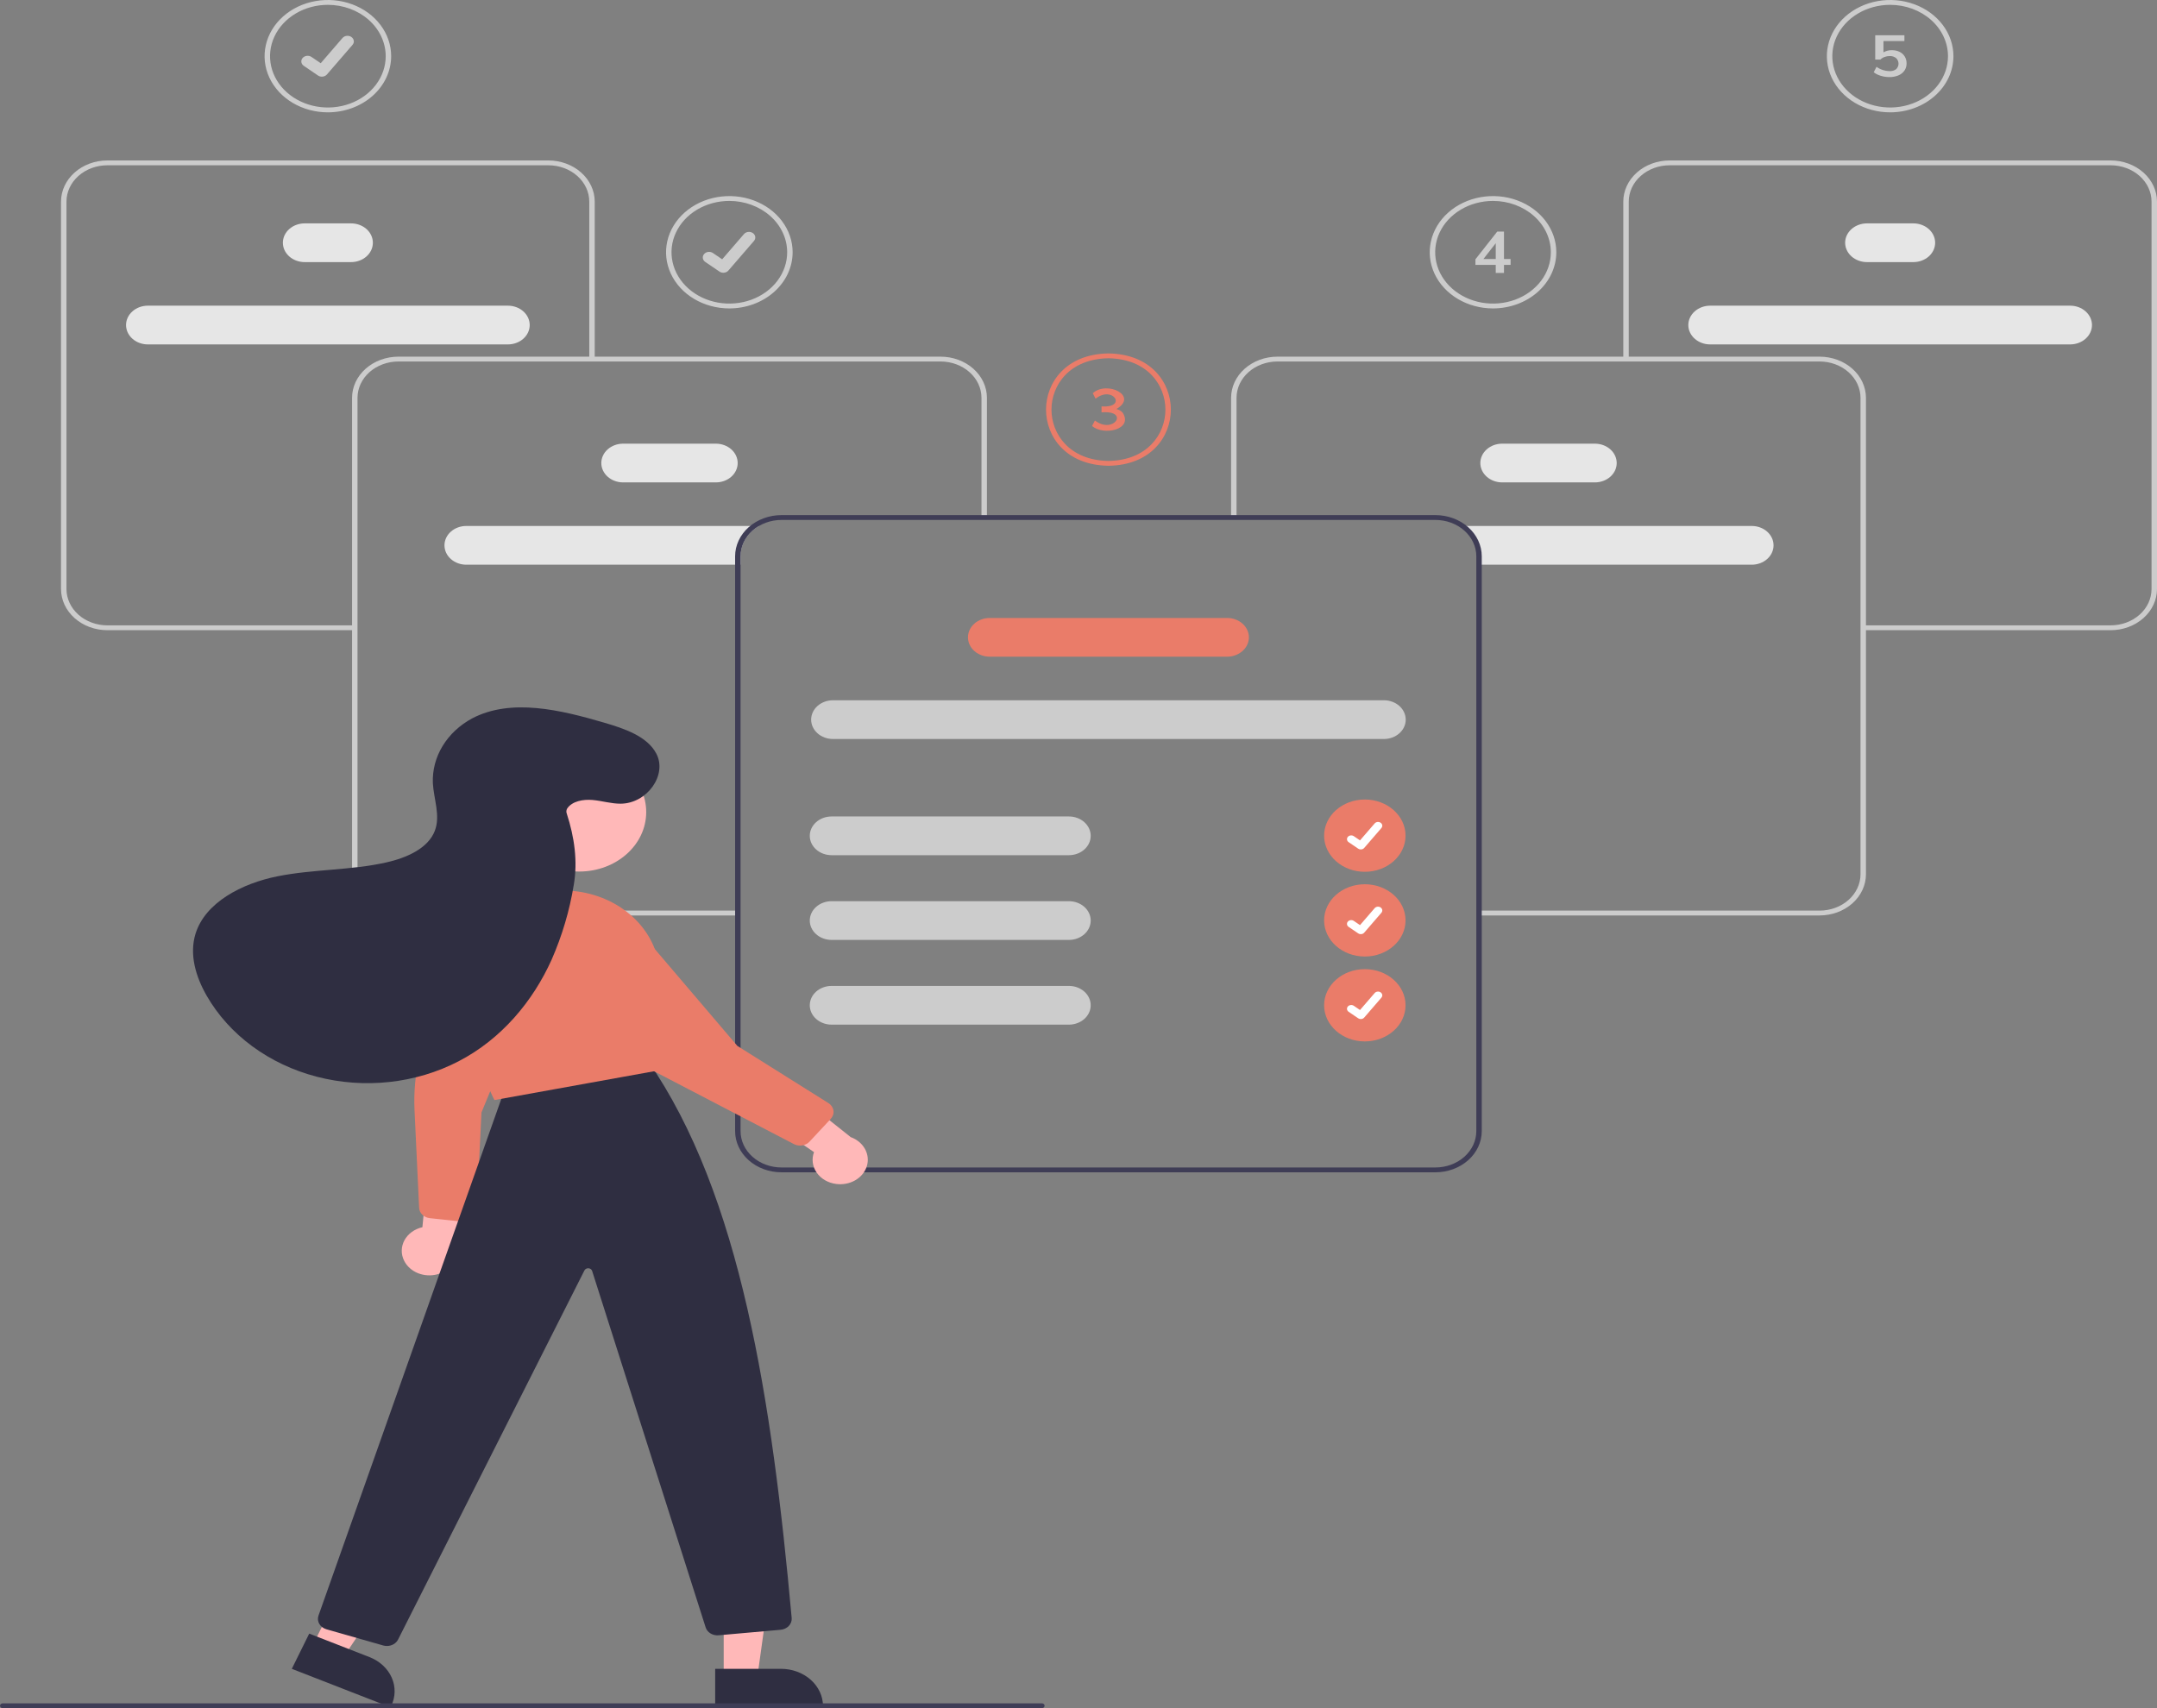 <svg width="202" height="160" viewBox="0 0 202 160" fill="none" xmlns="http://www.w3.org/2000/svg">
<rect x="0" y="0" width="202" height="160" fill="#808080" stroke="none"/>
<g clip-path="url(#clip0_213_7529)">
<path d="M43.668 49.266C43.126 49.266 42.606 49.457 42.223 49.797C41.84 50.138 41.624 50.599 41.624 51.08C41.624 51.561 41.84 52.023 42.223 52.363C42.606 52.703 43.126 52.894 43.668 52.894H69.353V52.103C69.353 51.54 69.51 50.987 69.81 50.492C70.111 49.996 70.545 49.575 71.074 49.266H43.668Z" fill="#E6E6E6"/>
<path d="M67.04 45.185H58.355C57.814 45.185 57.294 44.994 56.911 44.654C56.527 44.313 56.312 43.852 56.312 43.371C56.312 42.89 56.527 42.428 56.911 42.088C57.294 41.748 57.814 41.557 58.355 41.557H67.04C67.582 41.557 68.101 41.748 68.485 42.088C68.868 42.428 69.083 42.89 69.083 43.371C69.083 43.852 68.868 44.313 68.485 44.654C68.101 44.994 67.582 45.185 67.04 45.185Z" fill="#E6E6E6"/>
<path d="M47.563 32.26H13.847C13.305 32.26 12.786 32.069 12.402 31.729C12.019 31.389 11.804 30.927 11.804 30.446C11.804 29.965 12.019 29.504 12.402 29.164C12.786 28.823 13.305 28.632 13.847 28.632H47.563C48.105 28.632 48.624 28.823 49.008 29.164C49.391 29.504 49.606 29.965 49.606 30.446C49.606 30.927 49.391 31.389 49.008 31.729C48.624 32.069 48.105 32.26 47.563 32.26Z" fill="#E6E6E6"/>
<path d="M32.876 24.551H28.534C27.992 24.551 27.472 24.36 27.089 24.02C26.706 23.68 26.491 23.218 26.491 22.737C26.491 22.256 26.706 21.795 27.089 21.454C27.472 21.114 27.992 20.923 28.534 20.923H32.876C33.418 20.923 33.938 21.114 34.321 21.454C34.704 21.795 34.919 22.256 34.919 22.737C34.919 23.218 34.704 23.68 34.321 24.02C33.938 24.36 33.418 24.551 32.876 24.551Z" fill="#E6E6E6"/>
<path d="M69.096 85.748H37.312C36.161 85.747 35.057 85.341 34.243 84.618C33.429 83.895 32.971 82.916 32.97 81.894V37.261C32.971 36.239 33.429 35.259 34.243 34.537C35.057 33.814 36.161 33.408 37.312 33.407H88.083C89.234 33.408 90.338 33.814 91.152 34.537C91.966 35.259 92.424 36.239 92.425 37.261V48.324H91.914V37.261C91.913 36.359 91.509 35.495 90.791 34.857C90.073 34.22 89.099 33.861 88.083 33.86H37.312C36.297 33.861 35.323 34.22 34.604 34.857C33.886 35.495 33.482 36.359 33.481 37.261V81.894C33.482 82.795 33.886 83.66 34.604 84.297C35.323 84.935 36.297 85.294 37.312 85.295H69.096V85.748Z" fill="#CCCCCC"/>
<path d="M33.226 59.029H10.057C8.905 59.028 7.802 58.622 6.988 57.899C6.174 57.176 5.716 56.197 5.714 55.175V18.882C5.716 17.86 6.174 16.881 6.988 16.158C7.802 15.435 8.905 15.029 10.057 15.028H51.353C52.504 15.029 53.608 15.435 54.422 16.158C55.236 16.881 55.694 17.86 55.695 18.882V33.633H55.184V18.882C55.183 17.98 54.779 17.116 54.061 16.478C53.343 15.841 52.369 15.482 51.353 15.481H10.057C9.041 15.482 8.067 15.841 7.349 16.478C6.63 17.116 6.226 17.98 6.225 18.882V55.175C6.226 56.077 6.63 56.941 7.349 57.579C8.067 58.216 9.041 58.575 10.057 58.576H33.226V59.029Z" fill="#CCCCCC"/>
<path d="M136.64 49.266C137.169 49.575 137.604 49.996 137.904 50.492C138.205 50.987 138.362 51.54 138.362 52.103V52.894H164.047C164.589 52.894 165.109 52.703 165.492 52.363C165.875 52.023 166.09 51.561 166.09 51.08C166.09 50.599 165.875 50.138 165.492 49.797C165.109 49.457 164.589 49.266 164.047 49.266H136.64Z" fill="#E6E6E6"/>
<path d="M138.631 43.371C138.632 42.89 138.847 42.429 139.231 42.089C139.614 41.749 140.133 41.557 140.675 41.557H149.359C149.901 41.557 150.421 41.748 150.804 42.088C151.187 42.428 151.402 42.89 151.402 43.371C151.402 43.852 151.187 44.313 150.804 44.654C150.421 44.994 149.901 45.185 149.359 45.185H140.675C140.133 45.184 139.614 44.993 139.231 44.653C138.847 44.313 138.632 43.852 138.631 43.371Z" fill="#E6E6E6"/>
<path d="M158.109 30.446C158.109 29.965 158.325 29.504 158.708 29.164C159.091 28.824 159.61 28.633 160.152 28.632H193.867C194.409 28.632 194.929 28.823 195.312 29.164C195.695 29.504 195.911 29.965 195.911 30.446C195.911 30.927 195.695 31.389 195.312 31.729C194.929 32.069 194.409 32.26 193.867 32.26H160.152C159.61 32.26 159.091 32.068 158.708 31.728C158.325 31.388 158.109 30.927 158.109 30.446Z" fill="#E6E6E6"/>
<path d="M172.795 22.737C172.796 22.256 173.011 21.795 173.394 21.455C173.777 21.115 174.297 20.924 174.839 20.923H179.181C179.723 20.923 180.242 21.114 180.626 21.454C181.009 21.795 181.224 22.256 181.224 22.737C181.224 23.218 181.009 23.68 180.626 24.02C180.242 24.36 179.723 24.551 179.181 24.551H174.839C174.297 24.55 173.777 24.359 173.394 24.019C173.011 23.679 172.796 23.218 172.795 22.737Z" fill="#E6E6E6"/>
<path d="M138.618 85.748H170.402C171.553 85.747 172.657 85.341 173.471 84.618C174.285 83.895 174.743 82.916 174.744 81.894V37.261C174.743 36.239 174.285 35.259 173.471 34.537C172.657 33.814 171.553 33.408 170.402 33.407H119.632C118.48 33.408 117.377 33.814 116.563 34.537C115.749 35.259 115.291 36.239 115.289 37.261V48.324H115.8V37.261C115.801 36.359 116.205 35.495 116.924 34.857C117.642 34.22 118.616 33.861 119.632 33.86H170.402C171.418 33.861 172.392 34.22 173.11 34.857C173.828 35.495 174.232 36.359 174.234 37.261V81.894C174.232 82.795 173.828 83.66 173.11 84.297C172.392 84.935 171.418 85.294 170.402 85.295H138.618V85.748Z" fill="#CCCCCC"/>
<path d="M174.489 59.029H197.658C198.809 59.028 199.913 58.622 200.727 57.899C201.541 57.176 201.999 56.197 202 55.175V18.882C201.999 17.86 201.541 16.881 200.727 16.158C199.913 15.435 198.809 15.029 197.658 15.028H156.361C155.21 15.029 154.106 15.435 153.292 16.158C152.478 16.881 152.02 17.86 152.019 18.882V33.633H152.53V18.882C152.531 17.98 152.935 17.116 153.653 16.478C154.372 15.841 155.346 15.482 156.361 15.481H197.658C198.674 15.482 199.647 15.841 200.366 16.478C201.084 17.116 201.488 17.98 201.489 18.882V55.175C201.488 56.077 201.084 56.941 200.366 57.579C199.647 58.216 198.674 58.575 197.658 58.576H174.489V59.029Z" fill="#CCCCCC"/>
<path d="M134.423 48.248H73.184C72.033 48.25 70.93 48.657 70.116 49.379C69.302 50.102 68.844 51.081 68.842 52.103V105.952C68.843 106.974 69.301 107.954 70.115 108.677C70.929 109.4 72.033 109.806 73.184 109.807H134.423C135.574 109.806 136.678 109.4 137.492 108.677C138.306 107.954 138.764 106.974 138.765 105.952V52.103C138.764 51.081 138.306 50.101 137.492 49.378C136.678 48.656 135.574 48.249 134.423 48.248ZM138.255 105.952C138.253 106.854 137.849 107.719 137.131 108.356C136.413 108.994 135.439 109.353 134.423 109.354H73.184C72.168 109.353 71.194 108.994 70.476 108.356C69.758 107.719 69.354 106.854 69.353 105.952V52.103C69.354 51.201 69.758 50.337 70.477 49.699C71.195 49.062 72.168 48.703 73.184 48.702H134.423C135.439 48.703 136.413 49.061 137.131 49.699C137.849 50.337 138.253 51.201 138.255 52.103V105.952Z" fill="#3F3D56"/>
<path d="M129.601 69.22H78.006C77.464 69.22 76.944 69.029 76.561 68.688C76.178 68.348 75.963 67.887 75.963 67.406C75.963 66.925 76.178 66.463 76.561 66.123C76.944 65.783 77.464 65.592 78.006 65.592H129.601C130.143 65.592 130.662 65.783 131.046 66.123C131.429 66.463 131.644 66.925 131.644 67.406C131.644 67.887 131.429 68.348 131.046 68.688C130.662 69.029 130.143 69.22 129.601 69.22Z" fill="#CCCCCC"/>
<path d="M114.914 61.511H92.693C92.151 61.511 91.631 61.319 91.248 60.979C90.865 60.639 90.649 60.178 90.649 59.697C90.649 59.215 90.865 58.754 91.248 58.414C91.631 58.074 92.151 57.883 92.693 57.883H114.914C115.456 57.883 115.976 58.074 116.359 58.414C116.742 58.754 116.958 59.215 116.958 59.697C116.958 60.178 116.742 60.639 116.359 60.979C115.976 61.319 115.456 61.511 114.914 61.511Z" fill="#EA7C69"/>
<path d="M100.1 80.103H77.878C77.336 80.103 76.817 79.912 76.433 79.572C76.05 79.232 75.835 78.771 75.835 78.29C75.835 77.808 76.05 77.347 76.433 77.007C76.817 76.667 77.336 76.476 77.878 76.476H100.1C100.642 76.476 101.161 76.667 101.545 77.007C101.928 77.347 102.143 77.808 102.143 78.29C102.143 78.771 101.928 79.232 101.545 79.572C101.161 79.912 100.642 80.103 100.1 80.103Z" fill="#CCCCCC"/>
<path d="M100.1 88.04H77.878C77.336 88.04 76.817 87.848 76.433 87.508C76.05 87.168 75.835 86.707 75.835 86.226C75.835 85.745 76.05 85.283 76.433 84.943C76.817 84.603 77.336 84.412 77.878 84.412H100.1C100.642 84.412 101.161 84.603 101.545 84.943C101.928 85.283 102.143 85.745 102.143 86.226C102.143 86.707 101.928 87.168 101.545 87.508C101.161 87.848 100.642 88.04 100.1 88.04Z" fill="#CCCCCC"/>
<path d="M100.1 95.976H77.878C77.336 95.976 76.817 95.784 76.433 95.444C76.05 95.104 75.835 94.643 75.835 94.162C75.835 93.68 76.05 93.219 76.433 92.879C76.817 92.539 77.336 92.348 77.878 92.348H100.1C100.642 92.348 101.161 92.539 101.545 92.879C101.928 93.219 102.143 93.68 102.143 94.162C102.143 94.643 101.928 95.104 101.545 95.444C101.161 95.784 100.642 95.976 100.1 95.976Z" fill="#CCCCCC"/>
<path d="M127.814 81.659C129.92 81.659 131.628 80.143 131.628 78.273C131.628 76.404 129.92 74.888 127.814 74.888C125.708 74.888 124.001 76.404 124.001 78.273C124.001 80.143 125.708 81.659 127.814 81.659Z" fill="#EA7C69"/>
<path d="M127.436 79.565C127.351 79.565 127.267 79.54 127.199 79.495L127.194 79.492L126.298 78.883C126.214 78.826 126.159 78.742 126.146 78.649C126.132 78.556 126.16 78.462 126.224 78.388C126.289 78.313 126.384 78.264 126.488 78.252C126.593 78.24 126.699 78.265 126.783 78.322L127.363 78.717L128.735 77.129C128.767 77.092 128.806 77.061 128.852 77.038C128.897 77.014 128.947 76.999 128.999 76.993C129.05 76.987 129.103 76.99 129.154 77.002C129.204 77.014 129.251 77.035 129.293 77.063L129.285 77.074L129.293 77.063C129.377 77.12 129.432 77.205 129.446 77.297C129.459 77.39 129.431 77.484 129.367 77.559L127.754 79.427C127.716 79.469 127.668 79.504 127.613 79.528C127.558 79.552 127.498 79.564 127.437 79.564L127.436 79.565Z" fill="white"/>
<path d="M30.705 10.523C29.533 10.523 28.387 10.214 27.412 9.636C26.437 9.058 25.678 8.236 25.229 7.275C24.78 6.314 24.663 5.256 24.892 4.235C25.12 3.214 25.685 2.277 26.514 1.541C27.343 0.805 28.399 0.304 29.549 0.101C30.698 -0.102 31.89 0.002 32.973 0.401C34.056 0.799 34.982 1.473 35.633 2.338C36.284 3.204 36.632 4.221 36.632 5.262C36.63 6.657 36.005 7.994 34.894 8.98C33.783 9.967 32.276 10.521 30.705 10.523ZM30.705 0.453C29.634 0.453 28.587 0.735 27.696 1.264C26.805 1.792 26.111 2.543 25.701 3.422C25.291 4.3 25.184 5.267 25.393 6.2C25.602 7.132 26.118 7.989 26.875 8.661C27.633 9.334 28.598 9.792 29.648 9.977C30.699 10.163 31.788 10.068 32.778 9.704C33.767 9.34 34.613 8.723 35.208 7.933C35.803 7.142 36.121 6.212 36.121 5.262C36.119 3.987 35.548 2.765 34.533 1.863C33.517 0.962 32.141 0.455 30.705 0.453Z" fill="#CCCCCC"/>
<path d="M30.143 7.182C30.015 7.182 29.891 7.146 29.789 7.078L29.783 7.074L28.45 6.168C28.388 6.126 28.336 6.074 28.297 6.014C28.259 5.955 28.233 5.888 28.223 5.82C28.213 5.752 28.218 5.682 28.238 5.615C28.258 5.549 28.293 5.486 28.34 5.431C28.387 5.376 28.447 5.33 28.514 5.296C28.581 5.261 28.655 5.239 28.733 5.23C28.81 5.221 28.888 5.225 28.963 5.243C29.038 5.261 29.109 5.292 29.171 5.334L30.034 5.922L32.074 3.559C32.121 3.504 32.18 3.458 32.248 3.424C32.315 3.389 32.389 3.367 32.466 3.358C32.544 3.349 32.622 3.353 32.697 3.371C32.772 3.389 32.842 3.42 32.904 3.462L32.892 3.477L32.905 3.462C33.029 3.547 33.111 3.672 33.131 3.81C33.152 3.948 33.11 4.088 33.014 4.199L30.615 6.977C30.559 7.041 30.488 7.092 30.406 7.128C30.324 7.163 30.234 7.182 30.143 7.182L30.143 7.182Z" fill="#CCCCCC"/>
<path d="M68.302 28.89C67.129 28.89 65.984 28.581 65.009 28.003C64.034 27.425 63.275 26.603 62.826 25.641C62.377 24.68 62.26 23.622 62.489 22.602C62.717 21.581 63.282 20.643 64.111 19.907C64.94 19.172 65.996 18.671 67.145 18.468C68.295 18.265 69.487 18.369 70.57 18.767C71.653 19.165 72.579 19.84 73.23 20.705C73.881 21.57 74.229 22.587 74.229 23.628C74.227 25.023 73.602 26.36 72.491 27.347C71.379 28.333 69.873 28.888 68.302 28.89ZM68.302 18.82C67.23 18.82 66.183 19.102 65.293 19.63C64.402 20.159 63.708 20.91 63.298 21.788C62.888 22.667 62.781 23.633 62.99 24.566C63.199 25.499 63.715 26.355 64.472 27.028C65.229 27.7 66.194 28.158 67.245 28.344C68.296 28.529 69.385 28.434 70.374 28.07C71.364 27.706 72.21 27.09 72.805 26.299C73.4 25.509 73.718 24.579 73.718 23.628C73.716 22.353 73.145 21.131 72.13 20.23C71.114 19.328 69.737 18.821 68.302 18.82Z" fill="#CCCCCC"/>
<path d="M67.74 25.549C67.612 25.549 67.488 25.512 67.386 25.444L67.379 25.44L66.046 24.535C65.922 24.45 65.84 24.325 65.82 24.186C65.799 24.048 65.841 23.908 65.937 23.797C66.032 23.687 66.174 23.614 66.329 23.596C66.485 23.578 66.643 23.615 66.767 23.7L67.631 24.288L69.671 21.925C69.718 21.87 69.777 21.824 69.844 21.79C69.912 21.755 69.986 21.733 70.063 21.724C70.14 21.715 70.219 21.719 70.294 21.737C70.369 21.755 70.439 21.786 70.501 21.828L70.488 21.843L70.501 21.828C70.626 21.913 70.707 22.038 70.728 22.176C70.748 22.314 70.706 22.454 70.611 22.565L68.211 25.343C68.156 25.407 68.084 25.459 68.003 25.494C67.921 25.53 67.831 25.548 67.74 25.548L67.74 25.549Z" fill="#CCCCCC"/>
<path d="M127.814 89.595C129.92 89.595 131.628 88.079 131.628 86.21C131.628 84.34 129.92 82.825 127.814 82.825C125.708 82.825 124.001 84.34 124.001 86.21C124.001 88.079 125.708 89.595 127.814 89.595Z" fill="#EA7C69"/>
<path d="M127.436 87.501C127.351 87.501 127.267 87.476 127.199 87.431L127.194 87.428L126.298 86.819C126.257 86.791 126.222 86.756 126.196 86.716C126.169 86.675 126.152 86.631 126.146 86.585C126.139 86.539 126.142 86.492 126.156 86.447C126.169 86.402 126.193 86.36 126.224 86.323C126.256 86.287 126.296 86.256 126.341 86.233C126.386 86.209 126.436 86.194 126.488 86.188C126.54 86.182 126.593 86.185 126.643 86.197C126.694 86.209 126.741 86.23 126.783 86.258L127.363 86.653L128.735 85.065C128.767 85.028 128.806 84.997 128.852 84.974C128.897 84.951 128.947 84.935 128.999 84.929C129.05 84.923 129.103 84.926 129.154 84.938C129.204 84.95 129.251 84.971 129.293 84.999L129.285 85.01L129.293 84.999C129.377 85.056 129.432 85.141 129.446 85.234C129.459 85.326 129.431 85.42 129.367 85.495L127.754 87.362C127.716 87.406 127.668 87.44 127.613 87.464C127.558 87.488 127.498 87.501 127.437 87.5L127.436 87.501Z" fill="white"/>
<path d="M127.814 97.547C129.92 97.547 131.628 96.031 131.628 94.162C131.628 92.292 129.92 90.777 127.814 90.777C125.708 90.777 124.001 92.292 124.001 94.162C124.001 96.031 125.708 97.547 127.814 97.547Z" fill="#EA7C69"/>
<path d="M127.437 95.453C127.351 95.453 127.267 95.428 127.199 95.383L127.194 95.38L126.298 94.771C126.214 94.714 126.16 94.63 126.146 94.537C126.132 94.444 126.161 94.35 126.225 94.276C126.289 94.202 126.384 94.153 126.488 94.141C126.593 94.128 126.699 94.153 126.783 94.21L127.363 94.605L128.735 93.017C128.767 92.98 128.806 92.949 128.852 92.926C128.897 92.903 128.947 92.888 128.999 92.882C129.05 92.875 129.103 92.878 129.154 92.89C129.204 92.902 129.252 92.923 129.293 92.951L129.285 92.962L129.293 92.951C129.377 93.008 129.432 93.093 129.446 93.186C129.459 93.279 129.431 93.373 129.367 93.447L127.754 95.315C127.716 95.358 127.668 95.392 127.613 95.416C127.558 95.44 127.498 95.453 127.437 95.453L127.437 95.453Z" fill="white"/>
<path d="M103.809 43.628C99.786 43.567 97.958 40.858 97.959 38.366C97.959 35.874 99.787 33.165 103.801 33.105H103.809C107.823 33.166 109.651 35.875 109.651 38.367C109.651 40.858 107.823 43.568 103.809 43.628ZM103.805 33.558C100.139 33.615 98.469 36.09 98.469 38.366C98.469 40.643 100.14 43.119 103.809 43.174C107.469 43.119 109.14 40.644 109.14 38.367C109.141 36.091 107.471 33.616 103.805 33.558Z" fill="#EA7C69"/>
<path d="M105.135 38.652C106.16 40.233 103.346 40.851 102.269 39.898L102.539 39.387C104.29 40.729 105.832 38.404 103.158 38.625V38.064C105.607 38.24 104.231 36.052 102.6 37.346L102.337 36.834C103.666 35.61 106.651 37.091 104.544 38.315C104.779 38.364 104.988 38.483 105.135 38.652Z" fill="#EA7C69"/>
<path d="M139.819 28.89C138.647 28.89 137.501 28.581 136.526 28.003C135.552 27.425 134.792 26.603 134.343 25.641C133.895 24.68 133.777 23.622 134.006 22.602C134.235 21.581 134.799 20.643 135.628 19.907C136.457 19.172 137.513 18.671 138.663 18.468C139.813 18.265 141.004 18.369 142.087 18.767C143.17 19.165 144.096 19.84 144.747 20.705C145.398 21.57 145.746 22.587 145.746 23.628C145.744 25.023 145.119 26.36 144.008 27.347C142.897 28.333 141.39 28.888 139.819 28.89ZM139.819 18.82C138.748 18.82 137.701 19.102 136.81 19.63C135.919 20.159 135.225 20.91 134.815 21.788C134.405 22.667 134.298 23.633 134.507 24.566C134.716 25.499 135.232 26.355 135.989 27.028C136.747 27.7 137.712 28.158 138.763 28.344C139.813 28.529 140.902 28.434 141.892 28.07C142.881 27.706 143.727 27.09 144.322 26.299C144.918 25.509 145.235 24.579 145.235 23.628C145.234 22.353 144.662 21.131 143.647 20.23C142.632 19.328 141.255 18.821 139.819 18.82Z" fill="#CCCCCC"/>
<path d="M141.465 24.809H140.846V25.565H140.074V24.809H138.173V24.286L140.215 21.691H140.846V24.259H141.465V24.809ZM140.074 24.259V22.784L138.921 24.259H140.074Z" fill="#CCCCCC"/>
<path d="M177.01 10.523C175.837 10.523 174.691 10.214 173.717 9.636C172.742 9.058 171.982 8.236 171.534 7.275C171.085 6.314 170.968 5.256 171.197 4.235C171.425 3.214 171.99 2.277 172.819 1.541C173.648 0.805 174.704 0.304 175.853 0.101C177.003 -0.102 178.195 0.002 179.278 0.401C180.361 0.799 181.286 1.473 181.938 2.338C182.589 3.204 182.937 4.221 182.937 5.262C182.935 6.657 182.31 7.994 181.199 8.98C180.087 9.967 178.581 10.521 177.01 10.523ZM177.01 0.453C175.938 0.454 174.891 0.736 174.001 1.264C173.11 1.792 172.416 2.543 172.006 3.422C171.596 4.3 171.489 5.267 171.698 6.2C171.907 7.132 172.423 7.989 173.18 8.661C173.937 9.334 174.902 9.792 175.953 9.977C177.004 10.163 178.093 10.068 179.082 9.704C180.072 9.34 180.918 8.723 181.513 7.933C182.108 7.142 182.426 6.212 182.426 5.262C182.424 3.987 181.853 2.765 180.838 1.863C179.822 0.962 178.446 0.455 177.01 0.453Z" fill="#CCCCCC"/>
<path d="M177.892 4.856C178.098 4.957 178.266 5.108 178.377 5.292C178.494 5.49 178.553 5.712 178.548 5.936C178.554 6.172 178.486 6.405 178.352 6.608C178.218 6.805 178.022 6.962 177.788 7.06C177.522 7.171 177.23 7.226 176.936 7.221C176.66 7.22 176.387 7.179 176.127 7.098C175.885 7.029 175.662 6.917 175.471 6.769L175.735 6.257C176.077 6.508 176.504 6.65 176.948 6.66C177.176 6.674 177.402 6.609 177.577 6.478C177.718 6.335 177.795 6.15 177.794 5.96C177.793 5.769 177.714 5.586 177.571 5.444C177.49 5.378 177.396 5.327 177.294 5.294C177.191 5.261 177.082 5.246 176.973 5.251C176.807 5.25 176.642 5.278 176.489 5.335C176.337 5.391 176.201 5.476 176.09 5.583H175.612V3.302H178.346V3.847H176.384V4.902C176.616 4.765 176.89 4.695 177.169 4.701C177.421 4.696 177.67 4.75 177.892 4.856Z" fill="#CCCCCC"/>
<path d="M37.852 118.1C37.697 117.797 37.618 117.467 37.623 117.133C37.627 116.8 37.713 116.472 37.876 116.171C38.039 115.871 38.274 115.606 38.564 115.395C38.855 115.183 39.194 115.031 39.558 114.949L40.332 106.876L44.056 109.484L42.75 116.751C42.865 117.302 42.748 117.872 42.421 118.353C42.094 118.833 41.58 119.19 40.976 119.357C40.372 119.523 39.721 119.487 39.145 119.256C38.569 119.024 38.109 118.613 37.852 118.1Z" fill="#FFB8B8"/>
<path d="M40.247 114.102C39.979 114.07 39.732 113.956 39.55 113.779C39.367 113.602 39.261 113.373 39.25 113.133L38.819 103.971C38.664 100.678 39.419 97.401 41.018 94.427L44.841 87.315C45.097 86.887 45.464 86.52 45.912 86.244C46.36 85.967 46.876 85.79 47.417 85.726C47.942 85.66 48.477 85.708 48.977 85.866C49.477 86.023 49.926 86.285 50.287 86.63C50.47 86.804 50.634 86.992 50.778 87.193C51.066 87.608 51.233 88.081 51.264 88.568C51.294 89.056 51.187 89.542 50.952 89.983L45.09 104.2L44.639 113.462C44.632 113.602 44.593 113.74 44.523 113.866C44.454 113.992 44.355 114.104 44.235 114.195C44.114 114.286 43.974 114.354 43.822 114.395C43.671 114.435 43.512 114.448 43.355 114.431L40.262 114.104L40.247 114.102Z" fill="#EA7C69"/>
<path d="M29.279 154.133L32.146 155.25L38.365 145.964L34.133 144.315L29.279 154.133Z" fill="#FFB8B8"/>
<path d="M28.958 153.017L34.605 155.217C35.078 155.401 35.505 155.666 35.862 155.997C36.219 156.328 36.5 156.718 36.687 157.145C36.875 157.571 36.966 158.027 36.955 158.485C36.944 158.943 36.832 159.395 36.624 159.814L36.573 159.918L27.327 156.315L28.958 153.017Z" fill="#2F2E41"/>
<path d="M67.774 157.223H70.905L72.395 146.501L67.773 146.501L67.774 157.223Z" fill="#FFB8B8"/>
<path d="M66.975 156.316L73.142 156.315C73.658 156.315 74.169 156.406 74.646 156.581C75.123 156.756 75.556 157.013 75.921 157.337C76.286 157.661 76.575 158.046 76.773 158.469C76.97 158.892 77.072 159.346 77.072 159.804V159.918L66.975 159.918L66.975 156.316Z" fill="#2F2E41"/>
<path d="M36.234 154.175C36.113 154.175 35.994 154.158 35.879 154.125L30.57 152.61C30.283 152.527 30.044 152.348 29.904 152.11C29.765 151.873 29.735 151.597 29.822 151.34L47.429 101.566L60.618 99.27L60.664 99.337C69.384 111.933 72.294 131.173 74.14 151.559C74.163 151.825 74.068 152.088 73.875 152.293C73.683 152.498 73.408 152.628 73.109 152.656L67.304 153.172C67.033 153.197 66.761 153.135 66.537 152.998C66.312 152.861 66.15 152.657 66.08 152.424L55.452 119.045C55.431 118.977 55.387 118.917 55.325 118.872C55.264 118.827 55.188 118.8 55.109 118.795C55.03 118.79 54.951 118.807 54.883 118.844C54.815 118.881 54.762 118.935 54.73 119L37.286 153.558C37.198 153.741 37.051 153.897 36.864 154.006C36.677 154.116 36.458 154.175 36.234 154.175Z" fill="#2F2E41"/>
<path d="M54.244 81.635C57.708 81.635 60.517 79.142 60.517 76.066C60.517 72.99 57.708 70.497 54.244 70.497C50.779 70.497 47.97 72.99 47.97 76.066C47.97 79.142 50.779 81.635 54.244 81.635Z" fill="#FFB8B8"/>
<path d="M46.308 103.04L46.265 102.96C46.236 102.906 43.345 97.463 43.614 91.184C43.703 89.124 44.676 87.171 46.333 85.726C47.991 84.281 50.208 83.453 52.53 83.411C54.671 83.374 56.758 84.008 58.423 85.203C60.088 86.397 61.225 88.075 61.634 89.941C62.439 93.591 62.419 97.048 61.574 100.216L61.555 100.287L61.475 100.301L46.308 103.04Z" fill="#EA7C69"/>
<path d="M78.292 110.897C77.921 110.848 77.566 110.727 77.252 110.544C76.939 110.36 76.675 110.118 76.479 109.833C76.282 109.549 76.158 109.23 76.116 108.899C76.073 108.568 76.113 108.233 76.232 107.917L69.007 102.966L73.493 101.6L79.667 106.51C80.252 106.723 80.728 107.119 81.006 107.624C81.284 108.128 81.344 108.705 81.174 109.245C81.005 109.786 80.618 110.253 80.087 110.557C79.555 110.861 78.917 110.982 78.292 110.897Z" fill="#FFB8B8"/>
<path d="M60.56 99.983L60.543 99.959L52.926 89.007C52.66 88.585 52.511 88.112 52.492 87.627C52.473 87.143 52.584 86.662 52.816 86.224C53.038 85.797 53.374 85.423 53.794 85.136C54.213 84.848 54.705 84.655 55.227 84.572C55.491 84.53 55.758 84.509 56.026 84.511C56.575 84.52 57.114 84.652 57.591 84.893C58.069 85.134 58.472 85.477 58.762 85.891L69.05 97.966L77.576 103.319C77.705 103.4 77.814 103.504 77.896 103.624C77.978 103.745 78.031 103.879 78.052 104.018C78.073 104.157 78.061 104.299 78.017 104.434C77.973 104.569 77.899 104.694 77.798 104.803L75.813 106.933C75.639 107.121 75.396 107.247 75.127 107.289C74.858 107.331 74.581 107.286 74.346 107.163L60.56 99.983Z" fill="#EA7C69"/>
<path d="M53.122 75.721C53.584 75.045 54.604 74.855 55.49 74.932C56.376 75.009 57.237 75.285 58.128 75.279C60.599 75.262 62.507 72.588 61.468 70.597C60.615 68.964 58.487 68.248 56.562 67.685C52.525 66.505 47.888 65.372 44.225 67.284C43.058 67.912 42.101 68.805 41.452 69.871C40.803 70.937 40.487 72.137 40.536 73.348C40.618 74.853 41.268 76.4 40.718 77.826C40.085 79.471 38.076 80.354 36.177 80.781C32.849 81.529 29.34 81.409 25.99 82.08C22.641 82.751 19.209 84.534 18.307 87.475C17.714 89.406 18.332 91.486 19.357 93.269C20.402 95.089 21.855 96.7 23.627 98.003C25.398 99.307 27.45 100.276 29.658 100.851C31.866 101.426 34.183 101.595 36.467 101.347C38.751 101.099 40.954 100.44 42.941 99.41C46.989 97.311 49.913 93.764 51.655 89.9C52.643 87.646 53.339 85.3 53.729 82.906C54.119 80.665 53.788 78.401 53.081 76.222C53.047 76.141 53.034 76.054 53.041 75.967C53.048 75.881 53.075 75.797 53.122 75.721Z" fill="#2F2E41"/>
<path d="M97.57 160H0.255C0.188 160 0.123 159.976 0.075 159.933C0.027 159.891 0 159.833 0 159.773C0 159.713 0.027 159.655 0.075 159.613C0.123 159.57 0.188 159.546 0.255 159.546H97.57C97.638 159.546 97.703 159.57 97.751 159.613C97.799 159.655 97.826 159.713 97.826 159.773C97.826 159.833 97.799 159.891 97.751 159.933C97.703 159.976 97.638 160 97.57 160Z" fill="#3F3D56"/>
</g>
<defs>
<clipPath id="clip0_213_7529">
<rect width="202" height="160" fill="white"/>
</clipPath>
</defs>
</svg>
